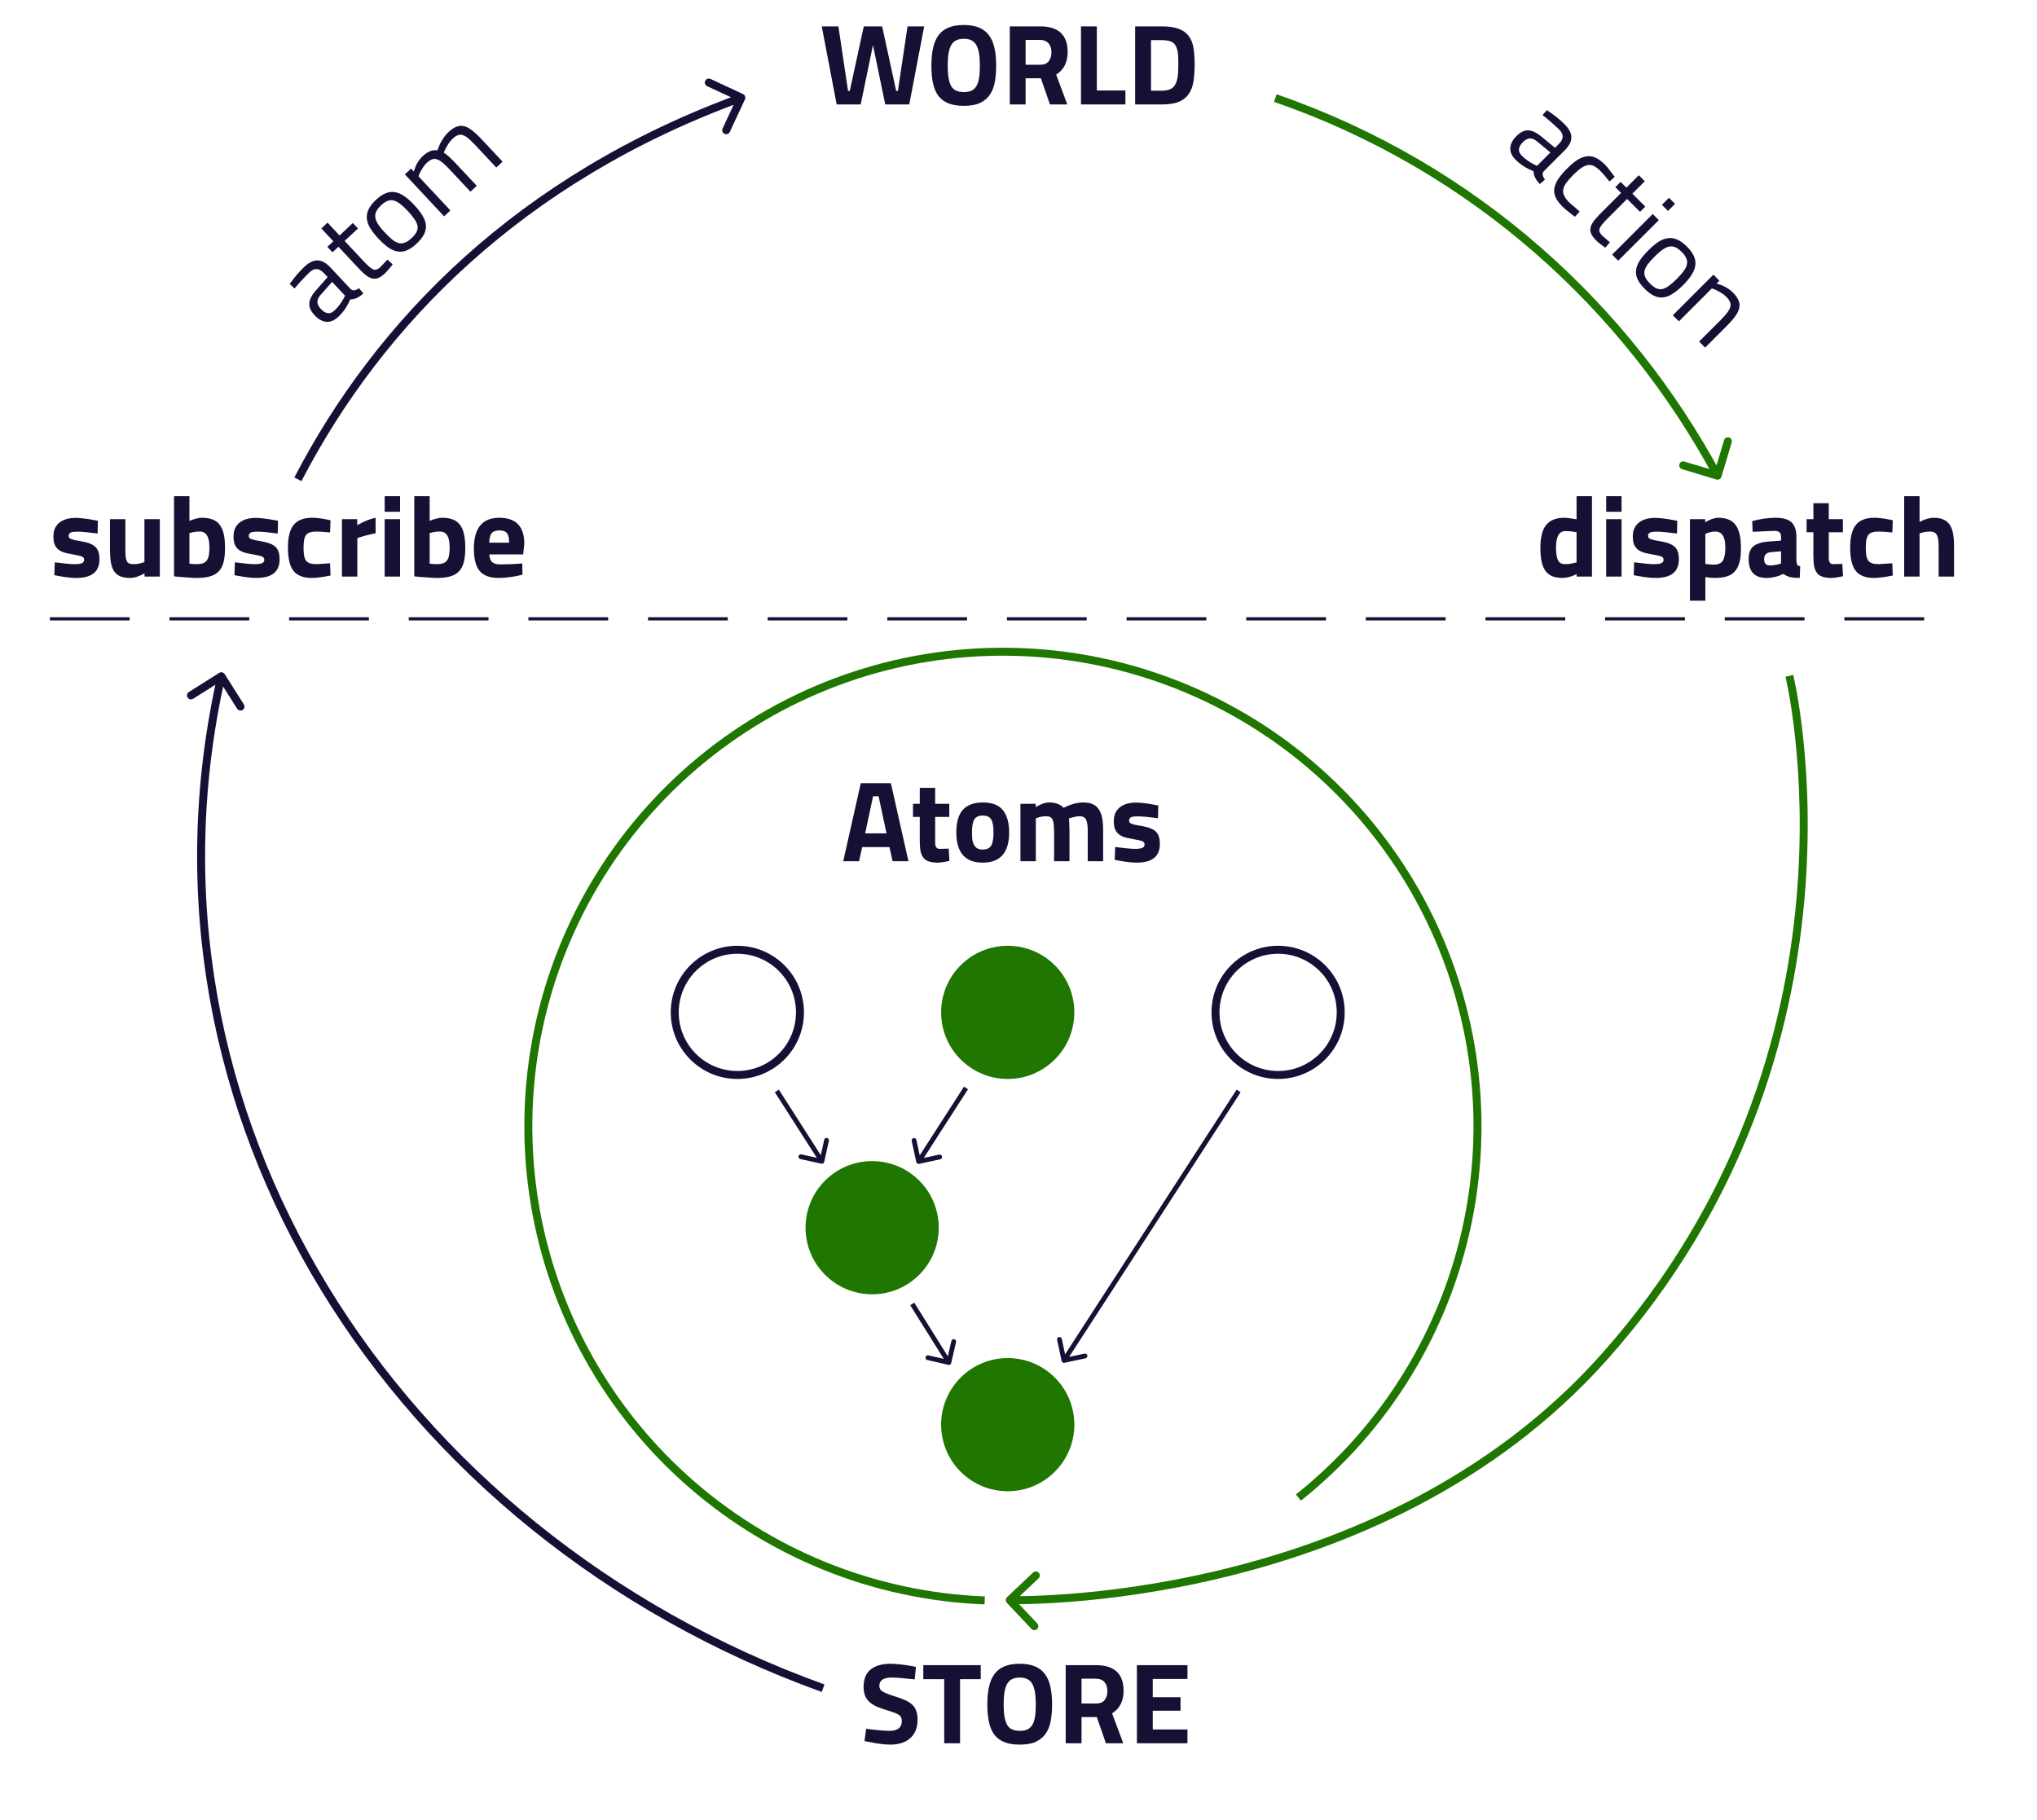 <svg width="2554" height="2282" viewBox="0 0 2554 2282" fill="none" xmlns="http://www.w3.org/2000/svg">
<path d="M1976.7 622.2H1996V723H1976.84V719.976C1970.12 723.144 1964.32 724.728 1959.42 724.728C1954.24 724.728 1949.82 724.008 1946.17 722.568C1942.62 721.032 1939.74 718.728 1937.53 715.656C1935.32 712.488 1933.74 708.552 1932.78 703.848C1931.82 699.048 1931.34 693.384 1931.34 686.856C1931.34 673.704 1933.79 664.152 1938.68 658.2C1943.58 652.248 1951.07 649.272 1961.15 649.272C1962.68 649.272 1964.51 649.416 1966.62 649.704C1968.73 649.896 1971.18 650.232 1973.96 650.712L1976.7 651.288V622.2ZM1974.68 705.72L1976.7 705.288V667.416C1971.61 666.456 1966.91 665.976 1962.59 665.976C1954.81 665.976 1950.92 672.888 1950.92 686.712C1950.92 694.2 1951.79 699.528 1953.52 702.696C1955.24 705.864 1958.12 707.448 1962.16 707.448C1966.09 707.448 1970.27 706.872 1974.68 705.72ZM2033.12 723V651H2013.83V723H2033.12ZM2033.12 641.784V622.2H2013.83V641.784H2033.12ZM2102.94 653.016L2102.65 669C2096.6 668.232 2091.51 667.656 2087.38 667.272C2083.35 666.888 2080.14 666.696 2077.74 666.696C2072.94 666.696 2069.86 667.128 2068.52 667.992C2067.08 668.856 2066.36 670.2 2066.36 672.024C2066.36 673.848 2067.32 675.144 2069.24 675.912C2070.2 676.296 2071.83 676.776 2074.14 677.352C2076.54 677.832 2079.7 678.408 2083.64 679.08C2087.48 679.752 2090.74 680.664 2093.43 681.816C2096.12 682.872 2098.33 684.264 2100.06 685.992C2101.78 687.72 2103.03 689.832 2103.8 692.328C2104.57 694.824 2104.95 697.848 2104.95 701.4C2104.95 716.952 2095.3 724.728 2076.01 724.728C2069.77 724.728 2062.09 723.864 2052.97 722.136L2048.36 721.272L2048.94 705.144C2054.98 705.912 2060.02 706.488 2064.06 706.872C2068.18 707.256 2071.45 707.448 2073.85 707.448C2078.55 707.448 2081.72 706.968 2083.35 706.008C2084.98 705.144 2085.8 703.8 2085.8 701.976C2085.8 700.152 2084.94 698.808 2083.21 697.944C2081.48 697.176 2076.87 696.12 2069.38 694.776C2065.64 694.2 2062.38 693.432 2059.59 692.472C2056.81 691.416 2054.5 690.072 2052.68 688.44C2050.86 686.712 2049.46 684.6 2048.5 682.104C2047.64 679.512 2047.21 676.296 2047.21 672.456C2047.21 668.616 2047.88 665.256 2049.22 662.376C2050.66 659.496 2052.58 657.096 2054.98 655.176C2057.48 653.256 2060.41 651.816 2063.77 650.856C2067.22 649.896 2070.97 649.416 2075 649.416C2077.78 649.416 2081.1 649.656 2084.94 650.136C2088.87 650.52 2093.29 651.192 2098.18 652.152L2102.94 653.016ZM2138.17 753.24H2118.87V651H2138.03V654.888C2144.27 651.144 2149.74 649.272 2154.44 649.272C2159.34 649.272 2163.56 649.992 2167.11 651.432C2170.67 652.776 2173.59 654.984 2175.9 658.056C2178.2 661.032 2179.93 664.968 2181.08 669.864C2182.23 674.76 2182.81 680.664 2182.81 687.576C2182.81 694.488 2182.19 700.344 2180.94 705.144C2179.69 709.848 2177.72 713.688 2175.03 716.664C2172.44 719.544 2169.08 721.608 2164.95 722.856C2160.83 724.104 2155.88 724.728 2150.12 724.728C2146.95 724.728 2143.55 724.44 2139.9 723.864L2138.17 723.576V753.24ZM2150.7 666.552C2147.15 666.552 2143.55 667.272 2139.9 668.712L2138.17 669.432V707.16C2142.49 707.736 2145.99 708.024 2148.68 708.024C2154.25 708.024 2158.04 706.392 2160.06 703.128C2162.17 699.864 2163.23 694.296 2163.23 686.424C2163.23 673.176 2159.05 666.552 2150.7 666.552ZM2252.35 673.464V703.416C2252.55 705.72 2252.93 707.352 2253.51 708.312C2254.08 709.176 2255.28 709.8 2257.11 710.184L2256.53 724.728C2251.63 724.728 2247.7 724.392 2244.72 723.72C2241.84 723.048 2238.91 721.704 2235.94 719.688C2228.93 723.048 2221.87 724.728 2214.77 724.728C2199.89 724.728 2192.45 716.856 2192.45 701.112C2192.45 693.432 2194.51 688.008 2198.64 684.84C2202.77 681.576 2209.11 679.656 2217.65 679.08L2233.06 677.928V673.464C2233.06 670.488 2232.39 668.472 2231.04 667.416C2229.7 666.264 2227.54 665.688 2224.56 665.688L2197.49 666.84L2196.91 653.448C2207.28 650.664 2217.07 649.272 2226.29 649.272C2235.6 649.272 2242.27 651.192 2246.31 655.032C2250.34 658.872 2252.35 665.016 2252.35 673.464ZM2233.06 691.32L2219.95 692.472C2214.58 692.952 2211.89 695.832 2211.89 701.112C2211.89 706.392 2214.24 709.032 2218.95 709.032C2222.59 709.032 2226.58 708.456 2230.9 707.304L2233.06 706.728V691.32ZM2310.64 651V667.416H2292.92V696.936C2292.92 698.376 2292.92 699.624 2292.92 700.68C2293.02 701.64 2293.12 702.408 2293.21 702.984C2293.4 704.232 2293.93 705.288 2294.8 706.152C2295.66 707.016 2297.05 707.448 2298.97 707.448L2309.92 707.16L2310.78 722.568C2304.35 724.008 2299.45 724.728 2296.09 724.728C2291.77 724.728 2288.17 724.248 2285.29 723.288C2282.41 722.424 2280.11 720.936 2278.38 718.824C2276.65 716.712 2275.4 713.928 2274.64 710.472C2273.96 706.92 2273.63 702.552 2273.63 697.368V667.416H2265.13V651H2273.63V630.984H2292.92V651H2310.64ZM2350.13 649.272C2355.31 649.272 2361.7 650.04 2369.28 651.576L2373.17 652.44L2372.59 667.704C2368.75 667.32 2365.44 667.032 2362.66 666.84C2359.87 666.648 2357.57 666.552 2355.75 666.552C2352.48 666.552 2349.75 666.888 2347.54 667.56C2345.43 668.136 2343.75 669.24 2342.5 670.872C2341.35 672.408 2340.53 674.472 2340.05 677.064C2339.57 679.656 2339.33 682.92 2339.33 686.856C2339.33 690.792 2339.57 694.104 2340.05 696.792C2340.53 699.384 2341.35 701.496 2342.5 703.128C2343.75 704.664 2345.43 705.768 2347.54 706.44C2349.75 707.112 2352.53 707.448 2355.89 707.448L2372.59 706.296L2373.17 721.704C2362.99 723.72 2355.17 724.728 2349.7 724.728C2339.04 724.728 2331.36 721.752 2326.66 715.8C2322.05 709.752 2319.75 700.104 2319.75 686.856C2319.75 673.608 2322.15 664.056 2326.95 658.2C2331.75 652.248 2339.47 649.272 2350.13 649.272ZM2406.76 668.856V723H2387.47V622.2H2406.76V654.456C2413.39 651 2419.34 649.272 2424.62 649.272C2429.42 649.272 2433.4 649.992 2436.57 651.432C2439.84 652.776 2442.43 654.888 2444.35 657.768C2446.36 660.648 2447.8 664.248 2448.67 668.568C2449.53 672.888 2449.96 678.024 2449.96 683.976V723H2430.67V684.408C2430.67 678.36 2429.95 673.896 2428.51 671.016C2427.07 668.04 2424.19 666.552 2419.87 666.552C2416.12 666.552 2412.38 667.128 2408.64 668.28L2406.76 668.856Z" fill="#141134"/>
<path d="M62.5 776L2449.5 776" stroke="#141134" stroke-width="4" stroke-dasharray="100 50"/>
<path d="M1049.03 131H1079.12L1094.53 56.552L1109.94 131H1140.03L1158.75 33.08H1137.87L1125.78 114.008H1123.62L1106.05 33.08H1083.01L1065.44 114.008H1063.28L1051.19 33.08H1030.31L1049.03 131ZM1208.39 132.728C1200.9 132.728 1194.57 131.72 1189.38 129.704C1184.29 127.688 1180.12 124.664 1176.85 120.632C1173.69 116.504 1171.38 111.272 1169.94 104.936C1168.5 98.6 1167.78 91.112 1167.78 82.472C1167.78 73.832 1168.5 66.344 1169.94 60.008C1171.38 53.576 1173.69 48.248 1176.85 44.024C1180.12 39.704 1184.29 36.536 1189.38 34.52C1194.57 32.408 1200.9 31.352 1208.39 31.352C1215.88 31.352 1222.17 32.408 1227.25 34.52C1232.44 36.536 1236.61 39.704 1239.78 44.024C1243.05 48.248 1245.4 53.576 1246.84 60.008C1248.28 66.344 1249 73.832 1249 82.472C1249 89.864 1248.42 96.68 1247.27 102.92C1246.21 109.064 1244.15 114.344 1241.08 118.76C1238.1 123.176 1233.97 126.632 1228.69 129.128C1223.51 131.528 1216.74 132.728 1208.39 132.728ZM1192.55 107.816C1195.33 112.904 1200.61 115.448 1208.39 115.448C1212.33 115.448 1215.54 114.872 1218.04 113.72C1220.63 112.472 1222.69 110.552 1224.23 107.96C1225.86 105.272 1226.97 101.864 1227.54 97.736C1228.21 93.512 1228.55 88.424 1228.55 82.472C1228.55 76.52 1228.21 71.432 1227.54 67.208C1226.87 62.984 1225.77 59.48 1224.23 56.696C1222.69 53.912 1220.63 51.896 1218.04 50.648C1215.45 49.304 1212.23 48.632 1208.39 48.632C1204.55 48.632 1201.33 49.304 1198.74 50.648C1196.15 51.896 1194.09 53.912 1192.55 56.696C1191.01 59.48 1189.91 62.984 1189.24 67.208C1188.57 71.432 1188.23 76.52 1188.23 82.472C1188.23 94.28 1189.67 102.728 1192.55 107.816ZM1305.06 98.168H1285.91V131H1266.04V33.08H1304.05C1327.09 33.08 1338.61 43.832 1338.61 65.336C1338.61 78.104 1333.81 87.512 1324.21 93.56L1338.18 131H1316.44L1305.06 98.168ZM1285.91 81.176H1304.34C1309.05 81.176 1312.55 79.736 1314.85 76.856C1317.16 73.976 1318.31 70.184 1318.31 65.48C1318.31 60.776 1317.06 57.032 1314.57 54.248C1312.17 51.464 1308.66 50.072 1304.05 50.072H1285.91V81.176ZM1411.06 113.432H1375.21V33.08H1355.34V131H1411.06V113.432ZM1456.23 131H1423.26V33.08H1456.23C1464.97 33.08 1472.03 34.04 1477.4 35.96C1482.87 37.88 1487.1 40.808 1490.07 44.744C1493.15 48.584 1495.21 53.48 1496.27 59.432C1497.32 65.384 1497.85 72.392 1497.85 80.456C1497.85 88.424 1497.37 95.576 1496.41 101.912C1495.45 108.152 1493.48 113.432 1490.51 117.752C1487.63 122.072 1483.45 125.384 1477.98 127.688C1472.51 129.896 1465.26 131 1456.23 131ZM1477.11 92.12C1477.21 90.584 1477.26 88.76 1477.26 86.648C1477.35 84.536 1477.4 82.088 1477.4 79.304C1477.4 73.832 1477.21 69.512 1476.83 66.344C1476.44 63.08 1475.53 60.104 1474.09 57.416C1472.65 54.728 1470.54 52.904 1467.75 51.944C1464.97 50.888 1461.13 50.36 1456.23 50.36H1443.13V113.72H1456.23C1463.43 113.72 1468.52 112.088 1471.5 108.824C1474.57 105.464 1476.44 99.896 1477.11 92.12Z" fill="#141134"/>
<path d="M122.678 653.016L122.39 669C116.342 668.232 111.254 667.656 107.126 667.272C103.094 666.888 99.878 666.696 97.478 666.696C92.678 666.696 89.606 667.128 88.262 667.992C86.822 668.856 86.102 670.2 86.102 672.024C86.102 673.848 87.062 675.144 88.982 675.912C89.942 676.296 91.574 676.776 93.878 677.352C96.278 677.832 99.446 678.408 103.382 679.08C107.222 679.752 110.486 680.664 113.174 681.816C115.862 682.872 118.07 684.264 119.798 685.992C121.526 687.72 122.774 689.832 123.542 692.328C124.31 694.824 124.694 697.848 124.694 701.4C124.694 716.952 115.046 724.728 95.75 724.728C89.51 724.728 81.83 723.864 72.71 722.136L68.102 721.272L68.678 705.144C74.726 705.912 79.766 706.488 83.798 706.872C87.926 707.256 91.19 707.448 93.59 707.448C98.294 707.448 101.462 706.968 103.094 706.008C104.726 705.144 105.542 703.8 105.542 701.976C105.542 700.152 104.678 698.808 102.95 697.944C101.222 697.176 96.614 696.12 89.126 694.776C85.382 694.2 82.118 693.432 79.334 692.472C76.55 691.416 74.246 690.072 72.422 688.44C70.598 686.712 69.206 684.6 68.246 682.104C67.382 679.512 66.95 676.296 66.95 672.456C66.95 668.616 67.622 665.256 68.966 662.376C70.406 659.496 72.326 657.096 74.726 655.176C77.222 653.256 80.15 651.816 83.51 650.856C86.966 649.896 90.71 649.416 94.742 649.416C97.526 649.416 100.838 649.656 104.678 650.136C108.614 650.52 113.03 651.192 117.926 652.152L122.678 653.016ZM181.096 704.856V651H200.392V723H181.24V718.968C174.424 722.808 168.424 724.728 163.24 724.728C158.248 724.728 154.12 724.056 150.855 722.712C147.592 721.368 145 719.256 143.08 716.376C141.16 713.496 139.816 709.8 139.048 705.288C138.28 700.68 137.896 695.16 137.896 688.728V651H157.192V689.016C157.192 692.568 157.288 695.544 157.48 697.944C157.768 700.248 158.248 702.12 158.92 703.56C159.688 705 160.696 706.008 161.944 706.584C163.288 707.16 165.064 707.448 167.272 707.448C171.4 707.448 175.384 706.776 179.224 705.432L181.096 704.856ZM253.057 649.272C258.145 649.272 262.513 649.944 266.161 651.288C269.809 652.536 272.785 654.648 275.089 657.624C277.489 660.504 279.265 664.392 280.417 669.288C281.569 674.088 282.145 680.04 282.145 687.144C282.145 694.248 281.521 700.2 280.273 705C279.025 709.8 276.961 713.688 274.081 716.664C271.297 719.544 267.601 721.608 262.993 722.856C258.481 724.104 252.913 724.728 246.289 724.728C244.177 724.728 241.249 724.584 237.505 724.296C233.761 724.104 229.153 723.768 223.681 723.288L218.209 722.712V622.2H237.505V653.16C243.745 650.568 248.929 649.272 253.057 649.272ZM246.289 707.448C249.457 707.448 252.097 707.112 254.209 706.44C256.321 705.672 258.001 704.472 259.249 702.84C260.497 701.112 261.361 698.904 261.841 696.216C262.321 693.432 262.561 690.024 262.561 685.992C262.561 673.032 258.529 666.552 250.465 666.552C246.433 666.552 242.785 667.032 239.521 667.992L237.505 668.424V706.872C239.713 707.064 241.537 707.208 242.977 707.304C244.417 707.4 245.521 707.448 246.289 707.448ZM348.521 653.016L348.233 669C342.185 668.232 337.097 667.656 332.969 667.272C328.937 666.888 325.721 666.696 323.321 666.696C318.521 666.696 315.449 667.128 314.105 667.992C312.665 668.856 311.945 670.2 311.945 672.024C311.945 673.848 312.905 675.144 314.825 675.912C315.785 676.296 317.417 676.776 319.721 677.352C322.121 677.832 325.289 678.408 329.225 679.08C333.065 679.752 336.329 680.664 339.017 681.816C341.705 682.872 343.913 684.264 345.641 685.992C347.369 687.72 348.617 689.832 349.385 692.328C350.153 694.824 350.537 697.848 350.537 701.4C350.537 716.952 340.889 724.728 321.593 724.728C315.353 724.728 307.673 723.864 298.553 722.136L293.945 721.272L294.521 705.144C300.569 705.912 305.609 706.488 309.641 706.872C313.769 707.256 317.033 707.448 319.433 707.448C324.137 707.448 327.305 706.968 328.937 706.008C330.569 705.144 331.385 703.8 331.385 701.976C331.385 700.152 330.521 698.808 328.793 697.944C327.065 697.176 322.457 696.12 314.969 694.776C311.225 694.2 307.961 693.432 305.177 692.472C302.393 691.416 300.089 690.072 298.265 688.44C296.441 686.712 295.049 684.6 294.089 682.104C293.225 679.512 292.793 676.296 292.793 672.456C292.793 668.616 293.465 665.256 294.809 662.376C296.249 659.496 298.169 657.096 300.569 655.176C303.065 653.256 305.993 651.816 309.353 650.856C312.809 649.896 316.553 649.416 320.585 649.416C323.369 649.416 326.681 649.656 330.521 650.136C334.457 650.52 338.873 651.192 343.769 652.152L348.521 653.016ZM391.387 649.272C396.571 649.272 402.955 650.04 410.539 651.576L414.427 652.44L413.851 667.704C410.011 667.32 406.699 667.032 403.915 666.84C401.131 666.648 398.827 666.552 397.003 666.552C393.739 666.552 391.003 666.888 388.795 667.56C386.683 668.136 385.003 669.24 383.755 670.872C382.603 672.408 381.787 674.472 381.307 677.064C380.827 679.656 380.587 682.92 380.587 686.856C380.587 690.792 380.827 694.104 381.307 696.792C381.787 699.384 382.603 701.496 383.755 703.128C385.003 704.664 386.683 705.768 388.795 706.44C391.003 707.112 393.787 707.448 397.147 707.448L413.851 706.296L414.427 721.704C404.251 723.72 396.427 724.728 390.955 724.728C380.299 724.728 372.619 721.752 367.915 715.8C363.307 709.752 361.003 700.104 361.003 686.856C361.003 673.608 363.403 664.056 368.203 658.2C373.003 652.248 380.731 649.272 391.387 649.272ZM448.021 723H428.725V651H447.877V658.632C456.133 653.832 463.813 650.712 470.917 649.272V668.712C466.981 669.48 463.333 670.296 459.973 671.16C456.709 672.024 453.685 672.888 450.901 673.752L448.021 674.76V723ZM501.599 723V651H482.303V723H501.599ZM501.599 641.784V622.2H482.303V641.784H501.599ZM554.276 649.272C559.364 649.272 563.732 649.944 567.38 651.288C571.028 652.536 574.004 654.648 576.308 657.624C578.708 660.504 580.484 664.392 581.636 669.288C582.788 674.088 583.364 680.04 583.364 687.144C583.364 694.248 582.74 700.2 581.492 705C580.244 709.8 578.18 713.688 575.3 716.664C572.516 719.544 568.82 721.608 564.212 722.856C559.7 724.104 554.132 724.728 547.508 724.728C545.396 724.728 542.468 724.584 538.724 724.296C534.98 724.104 530.372 723.768 524.9 723.288L519.428 722.712V622.2H538.724V653.16C544.964 650.568 550.148 649.272 554.276 649.272ZM547.508 707.448C550.676 707.448 553.316 707.112 555.428 706.44C557.54 705.672 559.22 704.472 560.468 702.84C561.716 701.112 562.58 698.904 563.06 696.216C563.54 693.432 563.78 690.024 563.78 685.992C563.78 673.032 559.748 666.552 551.684 666.552C547.652 666.552 544.004 667.032 540.74 667.992L538.724 668.424V706.872C540.932 707.064 542.756 707.208 544.196 707.304C545.636 707.4 546.74 707.448 547.508 707.448ZM655.932 695.208H613.596C613.692 699.624 614.844 702.84 617.052 704.856C619.26 706.776 622.524 707.736 626.844 707.736C635.772 707.736 643.74 707.448 650.748 706.872L654.78 706.44L655.068 720.696C644.22 723.384 634.236 724.728 625.116 724.728C614.268 724.728 606.396 721.848 601.5 716.088C596.604 710.328 594.156 700.968 594.156 688.008C594.156 662.184 604.764 649.272 625.98 649.272C646.908 649.272 657.372 660.12 657.372 681.816L655.932 695.208ZM613.452 680.52H638.364C638.364 674.76 637.452 670.776 635.628 668.568C633.9 666.264 630.732 665.112 626.124 665.112C621.516 665.112 618.252 666.312 616.332 668.712C614.508 671.016 613.548 674.952 613.452 680.52Z" fill="#141134"/>
<path d="M1118.21 2103.63C1107.74 2103.63 1102.51 2107.09 1102.51 2114C1102.51 2117.07 1103.81 2119.42 1106.4 2121.06C1107.74 2121.82 1109.9 2122.83 1112.88 2124.08C1115.85 2125.23 1119.79 2126.58 1124.69 2128.11C1129.49 2129.65 1133.52 2131.23 1136.78 2132.86C1140.05 2134.5 1142.69 2136.42 1144.7 2138.62C1146.72 2140.74 1148.16 2143.23 1149.02 2146.11C1149.98 2148.99 1150.46 2152.45 1150.46 2156.48C1150.46 2161.66 1149.65 2166.22 1148.01 2170.16C1146.38 2174 1144.08 2177.22 1141.1 2179.81C1138.13 2182.4 1134.57 2184.37 1130.45 2185.71C1126.32 2187.06 1121.71 2187.73 1116.62 2187.73C1109.13 2187.73 1099.97 2186.58 1089.12 2184.27L1083.93 2183.26L1085.95 2167.86C1098.81 2169.58 1108.65 2170.45 1115.47 2170.45C1125.65 2170.45 1130.73 2166.22 1130.73 2157.78C1130.73 2154.7 1129.58 2152.3 1127.28 2150.58C1124.78 2148.85 1120.08 2146.98 1113.17 2144.96C1107.6 2143.33 1102.85 2141.65 1098.91 2139.92C1095.07 2138.1 1091.95 2136.03 1089.55 2133.73C1087.15 2131.33 1085.42 2128.64 1084.37 2125.66C1083.31 2122.69 1082.78 2119.28 1082.78 2115.44C1082.78 2105.55 1085.71 2098.26 1091.57 2093.55C1097.52 2088.75 1105.73 2086.35 1116.19 2086.35C1119.74 2086.35 1123.77 2086.59 1128.29 2087.07C1132.8 2087.55 1137.79 2088.27 1143.26 2089.23L1148.45 2090.24L1146.86 2105.94C1140.05 2105.17 1134.24 2104.59 1129.44 2104.21C1124.73 2103.82 1120.99 2103.63 1118.21 2103.63ZM1183.86 2105.65V2186H1203.73V2105.65H1229.65V2088.08H1157.65V2105.65H1183.86ZM1278.52 2187.73C1271.03 2187.73 1264.7 2186.72 1259.51 2184.7C1254.43 2182.69 1250.25 2179.66 1246.99 2175.63C1243.82 2171.5 1241.51 2166.27 1240.07 2159.94C1238.63 2153.6 1237.91 2146.11 1237.91 2137.47C1237.91 2128.83 1238.63 2121.34 1240.07 2115.01C1241.51 2108.58 1243.82 2103.25 1246.99 2099.02C1250.25 2094.7 1254.43 2091.54 1259.51 2089.52C1264.7 2087.41 1271.03 2086.35 1278.52 2086.35C1286.01 2086.35 1292.3 2087.41 1297.39 2089.52C1302.57 2091.54 1306.75 2094.7 1309.91 2099.02C1313.18 2103.25 1315.53 2108.58 1316.97 2115.01C1318.41 2121.34 1319.13 2128.83 1319.13 2137.47C1319.13 2144.86 1318.55 2151.68 1317.4 2157.92C1316.35 2164.06 1314.28 2169.34 1311.21 2173.76C1308.23 2178.18 1304.11 2181.63 1298.83 2184.13C1293.64 2186.53 1286.87 2187.73 1278.52 2187.73ZM1262.68 2162.82C1265.47 2167.9 1270.75 2170.45 1278.52 2170.45C1282.46 2170.45 1285.67 2169.87 1288.17 2168.72C1290.76 2167.47 1292.83 2165.55 1294.36 2162.96C1295.99 2160.27 1297.1 2156.86 1297.67 2152.74C1298.35 2148.51 1298.68 2143.42 1298.68 2137.47C1298.68 2131.52 1298.35 2126.43 1297.67 2122.21C1297 2117.98 1295.9 2114.48 1294.36 2111.7C1292.83 2108.91 1290.76 2106.9 1288.17 2105.65C1285.58 2104.3 1282.36 2103.63 1278.52 2103.63C1274.68 2103.63 1271.47 2104.3 1268.87 2105.65C1266.28 2106.9 1264.22 2108.91 1262.68 2111.7C1261.15 2114.48 1260.04 2117.98 1259.37 2122.21C1258.7 2126.43 1258.36 2131.52 1258.36 2137.47C1258.36 2149.28 1259.8 2157.73 1262.68 2162.82ZM1375.2 2153.17H1356.04V2186H1336.17V2088.08H1374.19C1397.23 2088.08 1408.75 2098.83 1408.75 2120.34C1408.75 2133.1 1403.95 2142.51 1394.35 2148.56L1408.32 2186H1386.57L1375.2 2153.17ZM1356.04 2136.18H1374.48C1379.18 2136.18 1382.68 2134.74 1384.99 2131.86C1387.29 2128.98 1388.44 2125.18 1388.44 2120.48C1388.44 2115.78 1387.2 2112.03 1384.7 2109.25C1382.3 2106.46 1378.8 2105.07 1374.19 2105.07H1356.04V2136.18ZM1488.83 2186V2168.72H1445.34V2145.25H1480.19V2128.26H1445.34V2105.36H1488.83V2088.08H1425.47V2186H1488.83Z" fill="#141134"/>
<path d="M1961.72 188.629L1935.65 214.696C1933.34 217.411 1933.82 220.873 1937.08 225.082L1930.76 230.784C1925.4 225.421 1922.72 220.025 1922.72 214.594C1913.96 211.268 1906.5 206.516 1900.32 200.339C1895.63 195.655 1893.39 190.767 1893.6 185.676C1893.8 180.585 1896.38 175.562 1901.34 170.606C1906.29 165.651 1911.18 163.275 1916 163.479C1920.89 163.615 1926.28 166.092 1932.19 170.912L1949.7 185.371L1954.08 180.992C1957.54 177.53 1959.27 174.306 1959.27 171.319C1959.27 168.332 1957.98 165.549 1955.4 162.97C1952.69 160.254 1949.8 157.573 1946.75 154.926C1943.83 152.278 1940.74 149.665 1937.48 147.085L1934.02 144.234L1939.52 138.125C1948.28 143.895 1955.64 149.767 1961.62 155.74C1967.39 161.51 1970.24 167.009 1970.17 172.236C1970.24 177.463 1967.42 182.927 1961.72 188.629ZM1909.58 178.04C1903.34 184.285 1902.8 189.987 1907.95 195.146C1912.5 199.694 1917.83 203.461 1923.94 206.448L1927.1 207.976L1943.9 191.175L1927.4 177.53C1924.08 174.747 1920.99 173.424 1918.14 173.559C1915.29 173.695 1912.43 175.189 1909.58 178.04ZM2012.22 206.344C2014.46 208.584 2017.85 212.793 2022.4 218.97L2024.54 221.719L2018.02 227.625C2013.27 221.652 2009.57 217.341 2006.92 214.694C2004.07 211.843 2001.36 209.738 1998.78 208.381C1996.27 207.091 1993.69 206.616 1991.04 206.955C1988.46 207.362 1985.68 208.584 1982.69 210.621C1979.77 212.589 1976.45 215.44 1972.71 219.174C1968.98 222.907 1966.03 226.268 1963.85 229.254C1961.75 232.173 1960.46 234.956 1959.98 237.604C1959.58 240.319 1959.98 242.967 1961.21 245.546C1962.5 248.193 1964.67 251.045 1967.72 254.099L1980.65 265.198L1974.65 271.817C1970.98 269.101 1967.86 266.657 1965.28 264.485C1962.7 262.449 1960.63 260.65 1959.07 259.089C1955.13 255.151 1952.28 251.35 1950.51 247.684C1948.89 244.019 1948.31 240.319 1948.78 236.586C1949.33 232.784 1950.92 228.813 1953.57 224.672C1956.28 220.599 1960.05 216.153 1964.87 211.333C1969.69 206.514 1974.14 202.814 1978.21 200.235C1982.35 197.723 1986.29 196.298 1990.02 195.958C1993.82 195.551 1997.49 196.23 2001.02 197.995C2004.68 199.76 2008.42 202.543 2012.22 206.344ZM2062.88 259.042L2056.26 265.661L2040.07 249.471L2015.74 273.807C2009.83 279.713 2006.44 283.989 2005.55 286.637C2004.54 289.284 2005.62 292.203 2008.81 295.393L2018.49 303.845L2012.68 310.667C2010.03 308.698 2007.73 306.933 2005.76 305.372C2003.86 303.879 2002.33 302.555 2001.18 301.401C1998.53 298.754 1996.59 296.208 1995.37 293.764C1994.15 291.456 1993.71 289.046 1994.05 286.535C1994.39 284.023 1995.51 281.342 1997.41 278.491C1999.31 275.64 2002.09 272.381 2005.76 268.716L2032.54 241.936L2025.31 234.707L2031.93 228.088L2039.16 235.318L2054.74 219.739L2062.27 227.274L2046.69 242.853L2062.88 259.042ZM2028.93 326.916L2079.84 276.005L2072.21 268.368L2021.3 319.28L2028.93 326.916ZM2091.35 264.499L2100.21 255.64L2092.57 248.003L2083.71 256.862L2091.35 264.499ZM2066.89 313.756C2071.57 309.072 2075.95 305.44 2080.02 302.861C2084.16 300.349 2088.17 298.924 2092.04 298.584C2095.97 298.177 2099.81 298.89 2103.54 300.722C2107.34 302.487 2111.21 305.338 2115.15 309.276C2119.09 313.213 2121.91 317.048 2123.6 320.782C2125.43 324.515 2126.11 328.317 2125.64 332.186C2125.3 336.055 2123.84 340.026 2121.26 344.099C2118.75 348.24 2115.15 352.652 2110.47 357.336C2105.78 362.02 2101.4 365.652 2097.33 368.231C2093.33 370.879 2089.39 372.44 2085.52 372.915C2081.65 373.39 2077.82 372.745 2074.01 370.981C2070.21 369.216 2066.24 366.263 2062.1 362.122C2057.96 357.981 2055.01 354.01 2053.24 350.209C2051.48 346.407 2050.83 342.572 2051.31 338.703C2051.78 334.833 2053.31 330.862 2055.89 326.789C2058.54 322.784 2062.2 318.44 2066.89 313.756ZM2074.93 321.393C2071.2 325.126 2068.21 328.452 2065.97 331.371C2063.87 334.29 2062.51 337.073 2061.9 339.721C2061.42 342.368 2061.73 344.982 2062.81 347.561C2063.97 350.073 2065.97 352.754 2068.82 355.605C2071.67 358.456 2074.32 360.425 2076.76 361.511C2079.28 362.665 2081.82 362.97 2084.4 362.427C2087.05 361.816 2089.8 360.425 2092.65 358.253C2095.63 356.08 2098.99 353.128 2102.73 349.394C2106.46 345.66 2109.35 342.3 2111.38 339.313C2113.49 336.395 2114.74 333.645 2115.15 331.066C2115.63 328.418 2115.29 325.907 2114.13 323.531C2113.05 321.087 2111.18 318.542 2108.53 315.894C2105.88 313.247 2103.31 311.346 2100.79 310.192C2098.42 309.038 2095.91 308.699 2093.26 309.174C2090.68 309.581 2087.9 310.803 2084.91 312.839C2081.99 314.808 2078.66 317.659 2074.93 321.393ZM2146.34 361.645L2105 402.986L2097.36 395.349L2148.28 344.437L2155.81 351.972L2152.25 355.536C2160.8 357.98 2167.59 361.713 2172.61 366.737C2176.01 370.131 2178.35 373.355 2179.64 376.41C2181.06 379.465 2181.44 382.621 2180.76 385.879C2180.15 389.206 2178.48 392.702 2175.77 396.367C2173.12 400.101 2169.46 404.309 2164.77 408.993L2137.89 435.875L2130.36 428.34L2157.03 401.662C2160.56 398.132 2163.35 395.01 2165.38 392.294C2167.49 389.647 2168.84 387.203 2169.46 384.963C2170.07 382.723 2169.93 380.619 2169.05 378.65C2168.23 376.613 2166.71 374.475 2164.47 372.235C2162.29 370.063 2159.65 368.094 2156.52 366.329C2153.54 364.564 2151.09 363.342 2149.19 362.664L2146.34 361.645Z" fill="#141134"/>
<path d="M414.487 335.562L439.665 362.489C442.301 364.886 445.777 364.528 450.093 361.412L455.58 367.913C450.041 373.093 444.557 375.592 439.13 375.409C435.512 384.05 430.512 391.353 424.131 397.32C419.293 401.844 414.333 403.919 409.251 403.545C404.17 403.171 399.236 400.424 394.45 395.305C389.663 390.186 387.453 385.222 387.818 380.412C388.117 375.532 390.775 370.221 395.79 364.48L410.828 347.461L406.599 342.939C403.255 339.362 400.09 337.524 397.105 337.424C394.12 337.324 391.295 338.52 388.63 341.011C385.826 343.634 383.049 346.427 380.301 349.392C377.557 352.22 374.841 355.219 372.154 358.389L369.188 361.754L363.267 356.054C369.327 347.495 375.443 340.331 381.613 334.561C387.573 328.988 393.164 326.323 398.386 326.566C403.612 326.673 408.979 329.672 414.487 335.562ZM402.155 387.311C408.187 393.762 413.868 394.496 419.197 389.513C423.895 385.12 427.839 379.921 431.029 373.915L432.662 370.812L416.434 353.457L402.244 369.485C399.351 372.716 397.924 375.759 397.964 378.613C398.004 381.467 399.401 384.366 402.155 387.311ZM442.442 279.653L448.835 286.49L432.111 302.128L455.617 327.266C461.322 333.367 465.482 336.902 468.098 337.873C470.71 338.979 473.664 337.992 476.959 334.91L485.73 325.526L492.354 331.555C490.298 334.135 488.457 336.383 486.83 338.298C485.274 340.147 483.9 341.629 482.708 342.744C479.973 345.301 477.364 347.149 474.88 348.289C472.533 349.432 470.11 349.793 467.611 349.369C465.112 348.946 462.47 347.736 459.684 345.741C456.898 343.746 453.735 340.855 450.194 337.068L424.328 309.406L416.86 316.389L410.467 309.552L417.935 302.569L402.887 286.476L410.671 279.198L425.718 295.291L442.442 279.653ZM474.251 298.999C469.727 294.161 466.244 289.663 463.802 285.506C461.431 281.284 460.141 277.233 459.931 273.354C459.656 269.406 460.497 265.597 462.454 261.927C464.345 258.186 467.325 254.415 471.392 250.612C475.459 246.809 479.386 244.122 483.175 242.551C486.968 240.845 490.79 240.294 494.641 240.898C498.496 241.367 502.416 242.959 506.401 245.674C510.455 248.323 514.744 252.067 519.268 256.905C523.792 261.743 527.275 266.241 529.717 270.398C532.228 274.49 533.657 278.477 534.002 282.36C534.347 286.243 533.574 290.055 531.682 293.795C529.791 297.535 526.707 301.405 522.429 305.404C518.152 309.404 514.084 312.222 510.225 313.859C506.367 315.495 502.512 316.011 498.661 315.406C494.81 314.802 490.892 313.142 486.908 310.427C482.994 307.647 478.775 303.838 474.251 298.999ZM482.153 291.216C485.759 295.073 488.983 298.169 491.826 300.506C494.672 302.707 497.408 304.157 500.034 304.857C502.664 305.42 505.286 305.203 507.901 304.204C510.449 303.135 513.196 301.223 516.142 298.469C519.087 295.716 521.143 293.136 522.31 290.73C523.548 288.258 523.939 285.724 523.482 283.128C522.961 280.462 521.662 277.667 519.586 274.745C517.516 271.687 514.677 268.23 511.071 264.373C507.465 260.516 504.203 257.52 501.286 255.385C498.44 253.184 495.734 251.836 493.17 251.343C490.54 250.779 488.018 251.034 485.605 252.108C483.126 253.111 480.519 254.892 477.784 257.449C475.05 260.006 473.064 262.52 471.826 264.992C470.593 267.328 470.17 269.827 470.556 272.488C470.876 275.08 472.004 277.903 473.939 280.956C475.809 283.939 478.547 287.359 482.153 291.216ZM524.778 221.195L564.709 263.899L556.82 271.275L507.644 218.685L515.428 211.407L518.87 215.088C521.179 207.015 524.822 200.651 529.801 195.996C536.322 189.898 542.552 187.424 548.49 188.574C549.027 186.758 549.771 184.814 550.724 182.74C551.61 180.596 552.666 178.492 553.89 176.428C555.184 174.298 556.541 172.306 557.962 170.452C559.382 168.597 560.794 167.015 562.196 165.703C565.702 162.425 569.004 160.192 572.1 159.006C575.201 157.684 578.368 157.416 581.602 158.204C584.84 158.856 588.278 160.635 591.916 163.542C595.559 166.313 599.642 170.118 604.166 174.956L630.131 202.724L622.243 210.101L596.475 182.543C593.065 178.897 590.073 175.978 587.497 173.786C584.922 171.594 582.525 170.155 580.307 169.469C578.158 168.718 576.086 168.75 574.089 169.566C572.096 170.247 569.943 171.669 567.629 173.832C565.315 175.996 563.259 178.576 561.46 181.572C559.596 184.498 558.293 186.899 557.551 188.776L556.437 191.592C559.447 192.983 564.689 197.676 572.164 205.669L597.735 233.016L589.847 240.393L564.472 213.256C560.932 209.47 557.874 206.48 555.298 204.288C552.657 202.026 550.228 200.552 548.009 199.867C545.796 199.045 543.69 199.043 541.693 199.859C539.7 200.539 537.547 201.961 535.233 204.125C532.989 206.223 531.003 208.737 529.275 211.668C527.551 214.462 526.353 216.765 525.681 218.577L524.778 221.195Z" fill="#141134"/>
<path d="M1077.1 1080L1080.99 1062.29H1115.26L1119.15 1080H1139.02L1116.99 982.08H1079.26L1057.23 1080H1077.1ZM1101.58 998.496L1111.52 1045.01H1084.73L1094.67 998.496H1101.58ZM1190.22 1008V1024.42H1172.51V1053.94C1172.51 1055.38 1172.51 1056.62 1172.51 1057.68C1172.61 1058.64 1172.7 1059.41 1172.8 1059.98C1172.99 1061.23 1173.52 1062.29 1174.38 1063.15C1175.25 1064.02 1176.64 1064.45 1178.56 1064.45L1189.5 1064.16L1190.37 1079.57C1183.93 1081.01 1179.04 1081.73 1175.68 1081.73C1171.36 1081.73 1167.76 1081.25 1164.88 1080.29C1162 1079.42 1159.69 1077.94 1157.97 1075.82C1156.24 1073.71 1154.99 1070.93 1154.22 1067.47C1153.55 1063.92 1153.21 1059.55 1153.21 1054.37V1024.42H1144.72V1008H1153.21V987.984H1172.51V1008H1190.22ZM1232.16 1006.27C1244.07 1006.27 1252.56 1009.58 1257.65 1016.21C1262.74 1022.74 1265.28 1031.95 1265.28 1043.86C1265.28 1069.1 1254.24 1081.73 1232.16 1081.73C1210.08 1081.73 1199.04 1069.1 1199.04 1043.86C1199.04 1038.1 1199.62 1032.91 1200.77 1028.3C1201.92 1023.7 1203.8 1019.76 1206.39 1016.5C1208.98 1013.23 1212.39 1010.74 1216.61 1009.01C1220.84 1007.18 1226.02 1006.27 1232.16 1006.27ZM1232.16 1065.31C1237.35 1065.31 1240.9 1063.63 1242.82 1060.27C1244.74 1056.82 1245.7 1051.34 1245.7 1043.86C1245.7 1036.37 1244.74 1030.99 1242.82 1027.73C1240.9 1024.37 1237.35 1022.69 1232.16 1022.69C1226.98 1022.69 1223.43 1024.37 1221.51 1027.73C1219.59 1030.99 1218.63 1036.37 1218.63 1043.86C1218.63 1046.35 1218.72 1048.9 1218.92 1051.49C1219.2 1053.98 1219.78 1056.29 1220.64 1058.4C1221.6 1060.42 1222.95 1062.1 1224.68 1063.44C1226.5 1064.69 1229 1065.31 1232.16 1065.31ZM1298.72 1026.14V1080H1279.43V1008H1298.58V1012.03C1305.11 1008.19 1310.77 1006.27 1315.57 1006.27C1323.35 1006.27 1329.35 1008.53 1333.57 1013.04C1342.4 1008.53 1350.47 1006.27 1357.76 1006.27C1362.56 1006.27 1366.55 1006.94 1369.72 1008.29C1372.98 1009.63 1375.57 1011.74 1377.49 1014.62C1379.51 1017.41 1380.95 1021.01 1381.81 1025.42C1382.68 1029.74 1383.11 1034.93 1383.11 1040.98V1080H1363.81V1041.55C1363.81 1035.41 1363.14 1030.9 1361.8 1028.02C1360.45 1025.04 1357.76 1023.55 1353.73 1023.55C1350.85 1023.55 1347.11 1024.22 1342.5 1025.57L1340.34 1026.29C1340.53 1029.94 1340.68 1033.1 1340.77 1035.79C1340.87 1038.48 1340.92 1040.78 1340.92 1042.7V1080H1321.62V1042.99C1321.62 1039.44 1321.48 1036.42 1321.19 1033.92C1321 1031.42 1320.52 1029.41 1319.75 1027.87C1319.08 1026.34 1318.07 1025.23 1316.72 1024.56C1315.38 1023.89 1313.65 1023.55 1311.54 1023.55C1307.89 1023.55 1304.2 1024.22 1300.45 1025.57L1298.72 1026.14ZM1452.21 1010.02L1451.92 1026C1445.87 1025.23 1440.78 1024.66 1436.66 1024.27C1432.62 1023.89 1429.41 1023.7 1427.01 1023.7C1422.21 1023.7 1419.14 1024.13 1417.79 1024.99C1416.35 1025.86 1415.63 1027.2 1415.63 1029.02C1415.63 1030.85 1416.59 1032.14 1418.51 1032.91C1419.47 1033.3 1421.1 1033.78 1423.41 1034.35C1425.81 1034.83 1428.98 1035.41 1432.91 1036.08C1436.75 1036.75 1440.02 1037.66 1442.7 1038.82C1445.39 1039.87 1447.6 1041.26 1449.33 1042.99C1451.06 1044.72 1452.3 1046.83 1453.07 1049.33C1453.84 1051.82 1454.22 1054.85 1454.22 1058.4C1454.22 1073.95 1444.58 1081.73 1425.28 1081.73C1419.04 1081.73 1411.36 1080.86 1402.24 1079.14L1397.63 1078.27L1398.21 1062.14C1404.26 1062.91 1409.3 1063.49 1413.33 1063.87C1417.46 1064.26 1420.72 1064.45 1423.12 1064.45C1427.82 1064.45 1430.99 1063.97 1432.62 1063.01C1434.26 1062.14 1435.07 1060.8 1435.07 1058.98C1435.07 1057.15 1434.21 1055.81 1432.48 1054.94C1430.75 1054.18 1426.14 1053.12 1418.66 1051.78C1414.91 1051.2 1411.65 1050.43 1408.86 1049.47C1406.08 1048.42 1403.78 1047.07 1401.95 1045.44C1400.13 1043.71 1398.74 1041.6 1397.78 1039.1C1396.91 1036.51 1396.48 1033.3 1396.48 1029.46C1396.48 1025.62 1397.15 1022.26 1398.5 1019.38C1399.94 1016.5 1401.86 1014.1 1404.26 1012.18C1406.75 1010.26 1409.68 1008.82 1413.04 1007.86C1416.5 1006.9 1420.24 1006.42 1424.27 1006.42C1427.06 1006.42 1430.37 1006.66 1434.21 1007.14C1438.14 1007.52 1442.56 1008.19 1447.46 1009.15L1452.21 1010.02Z" fill="#141134"/>
<circle cx="924.5" cy="1269.5" r="78.5" stroke="#141134" stroke-width="10"/>
<circle cx="1263.5" cy="1269.5" r="83.5" fill="#1F7600"/>
<circle cx="1602.5" cy="1269.5" r="78.5" stroke="#141134" stroke-width="10"/>
<circle cx="1093.5" cy="1539.5" r="83.5" fill="#1F7600"/>
<circle cx="1263.5" cy="1786.5" r="83.5" fill="#1F7600"/>
<path d="M1029.86 1459.24C1031.48 1459.6 1033.08 1458.58 1033.43 1456.96L1039.23 1430.59C1039.58 1428.97 1038.56 1427.37 1036.94 1427.01C1035.32 1426.66 1033.72 1427.68 1033.37 1429.3L1028.22 1452.74L1004.78 1447.59C1003.16 1447.24 1001.56 1448.26 1001.2 1449.88C1000.85 1451.5 1001.87 1453.1 1003.49 1453.45L1029.86 1459.24ZM971.473 1369.62L1027.98 1457.93L1033.03 1454.7L976.527 1366.38L971.473 1369.62Z" fill="#141134"/>
<path d="M1189.02 1711.5C1190.64 1711.88 1192.25 1710.87 1192.62 1709.25L1198.69 1682.95C1199.07 1681.33 1198.06 1679.72 1196.45 1679.35C1194.83 1678.98 1193.22 1679.98 1192.85 1681.6L1187.45 1704.98L1164.06 1699.58C1162.45 1699.21 1160.84 1700.22 1160.47 1701.83C1160.09 1703.45 1161.1 1705.06 1162.71 1705.43L1189.02 1711.5ZM1141.24 1636.69L1187.15 1710.17L1192.24 1706.99L1146.33 1633.51L1141.24 1636.69Z" fill="#141134"/>
<path d="M1331.07 1706.63C1331.41 1708.25 1333.01 1709.28 1334.63 1708.93L1361.03 1703.29C1362.65 1702.95 1363.68 1701.35 1363.34 1699.73C1362.99 1698.11 1361.4 1697.08 1359.78 1697.43L1336.31 1702.44L1331.29 1678.97C1330.95 1677.35 1329.35 1676.32 1327.73 1676.66C1326.11 1677.01 1325.08 1678.6 1325.43 1680.22L1331.07 1706.63ZM1550.48 1366.37L1331.48 1704.37L1336.52 1707.63L1555.52 1369.63L1550.48 1366.37Z" fill="#141134"/>
<path d="M1148.84 1457.15C1149.19 1458.77 1150.79 1459.8 1152.41 1459.45L1178.79 1453.73C1180.41 1453.38 1181.44 1451.78 1181.09 1450.17C1180.74 1448.55 1179.14 1447.52 1177.52 1447.87L1154.07 1452.95L1148.99 1429.49C1148.64 1427.87 1147.04 1426.85 1145.42 1427.2C1143.8 1427.55 1142.77 1429.14 1143.12 1430.76L1148.84 1457.15ZM1208.65 1362.65L1149.25 1454.89L1154.29 1458.14L1213.69 1365.89L1208.65 1362.65Z" fill="#141134"/>
<path d="M1234.61 2006.88C1095.14 2001.53 961.984 1947.31 858.44 1853.71C754.896 1760.11 687.551 1633.09 668.181 1494.86C648.811 1356.64 678.649 1216 752.478 1097.55C826.307 979.092 939.427 890.362 1072.06 846.872C1204.69 803.382 1348.38 807.9 1478.02 859.637C1607.65 911.373 1714.98 1007.03 1781.22 1129.89C1847.46 1252.75 1868.4 1394.98 1840.39 1531.72C1812.37 1668.46 1737.18 1791 1627.96 1877.9" stroke="#1F7600" stroke-width="10"/>
<path d="M281.726 845.328C280.251 842.994 277.163 842.297 274.828 843.772L236.787 867.811C234.452 869.286 233.756 872.374 235.231 874.708C236.706 877.043 239.794 877.739 242.128 876.264L275.943 854.897L297.311 888.712C298.786 891.046 301.874 891.743 304.208 890.267C306.543 888.792 307.239 885.704 305.764 883.37L281.726 845.328ZM1033.7 2112.3C497.675 1919.01 159.52 1393.75 282.377 849.099L272.622 846.899C148.48 1397.25 490.324 1926.99 1030.3 2121.7L1033.7 2112.3Z" fill="#141134"/>
<path d="M1262.57 2002.86C1260.56 2004.76 1260.47 2007.93 1262.37 2009.93L1293.27 2042.64C1295.16 2044.65 1298.33 2044.74 1300.34 2042.85C1302.34 2040.95 1302.43 2037.78 1300.54 2035.78L1273.07 2006.7L1302.15 1979.23C1304.15 1977.34 1304.24 1974.17 1302.35 1972.16C1300.45 1970.16 1297.29 1970.07 1295.28 1971.96L1262.57 2002.86ZM2011.5 1701.5L2007.77 1698.17L2011.5 1701.5ZM2243.5 847.5C2238.65 848.69 2238.65 848.69 2238.65 848.691C2238.65 848.694 2238.65 848.697 2238.65 848.703C2238.65 848.714 2238.66 848.733 2238.66 848.758C2238.68 848.809 2238.69 848.888 2238.72 848.995C2238.77 849.208 2238.85 849.534 2238.95 849.968C2239.15 850.837 2239.44 852.143 2239.81 853.871C2240.55 857.325 2241.6 862.463 2242.81 869.152C2245.23 882.531 2248.32 902.111 2250.95 926.834C2256.21 976.285 2259.64 1046.28 2252.31 1128.37C2237.64 1292.53 2179.93 1504.92 2007.77 1698.17L2015.23 1704.82C2189.17 1509.58 2247.46 1294.97 2262.27 1129.26C2269.67 1046.41 2266.21 975.746 2260.89 925.776C2258.24 900.788 2255.11 880.965 2252.65 867.369C2251.42 860.571 2250.35 855.329 2249.59 851.775C2249.21 849.998 2248.9 848.643 2248.69 847.726C2248.59 847.268 2248.51 846.92 2248.45 846.683C2248.42 846.565 2248.4 846.474 2248.38 846.412C2248.38 846.381 2248.37 846.357 2248.37 846.34C2248.36 846.331 2248.36 846.324 2248.36 846.319C2248.36 846.314 2248.36 846.31 2243.5 847.5ZM2007.77 1698.17C1866.98 1856.21 1681.68 1932.1 1531.29 1968.44C1456.13 1986.61 1389.78 1994.87 1342.24 1998.6C1318.47 2000.46 1299.41 2001.18 1286.31 2001.44C1279.76 2001.57 1274.7 2001.59 1271.29 2001.57C1269.58 2001.56 1268.28 2001.54 1267.42 2001.53C1266.99 2001.52 1266.66 2001.51 1266.45 2001.51C1266.34 2001.51 1266.26 2001.5 1266.21 2001.5C1266.19 2001.5 1266.17 2001.5 1266.16 2001.5C1266.15 2001.5 1266.15 2001.5 1266.14 2001.5C1266.14 2001.5 1266.14 2001.5 1266 2006.5C1265.86 2011.5 1265.86 2011.5 1265.87 2011.5C1265.87 2011.5 1265.88 2011.5 1265.89 2011.5C1265.9 2011.5 1265.93 2011.5 1265.96 2011.5C1266.02 2011.5 1266.11 2011.5 1266.22 2011.51C1266.45 2011.51 1266.8 2011.52 1267.25 2011.53C1268.15 2011.54 1269.49 2011.56 1271.23 2011.57C1274.73 2011.59 1279.87 2011.57 1286.51 2011.44C1299.78 2011.18 1319.04 2010.44 1343.02 2008.57C1390.97 2004.81 1457.86 1996.48 1533.64 1978.16C1685.15 1941.55 1872.6 1864.93 2015.23 1704.82L2007.77 1698.17Z" fill="#1F7600"/>
<path d="M2152.06 601.288C2154.71 602.082 2157.5 600.582 2158.29 597.937L2171.23 554.839C2172.03 552.194 2170.53 549.406 2167.88 548.612C2165.24 547.818 2162.45 549.318 2161.66 551.963L2150.15 590.272L2111.84 578.768C2109.2 577.974 2106.41 579.474 2105.61 582.119C2104.82 584.764 2106.32 587.551 2108.97 588.346L2152.06 601.288ZM1597.37 127.726C1846.6 213.787 2036.65 389.893 2149.1 598.868L2157.91 594.13C2044.35 383.105 1852.41 205.212 1600.63 118.274L1597.37 127.726Z" fill="#1F7600"/>
<path d="M934.033 124.61C935.198 122.107 934.114 119.133 931.61 117.967L890.815 98.972C888.312 97.807 885.338 98.891 884.172 101.395C883.007 103.898 884.091 106.872 886.595 108.038L922.857 124.922L905.973 161.184C904.807 163.687 905.892 166.662 908.395 167.827C910.898 168.993 913.873 167.908 915.038 165.405L934.033 124.61ZM377.937 603.303C479.401 407.838 655.466 227.74 931.213 127.197L927.787 117.802C649.532 219.26 471.599 401.162 369.062 598.696L377.937 603.303Z" fill="#141134"/>
</svg>
